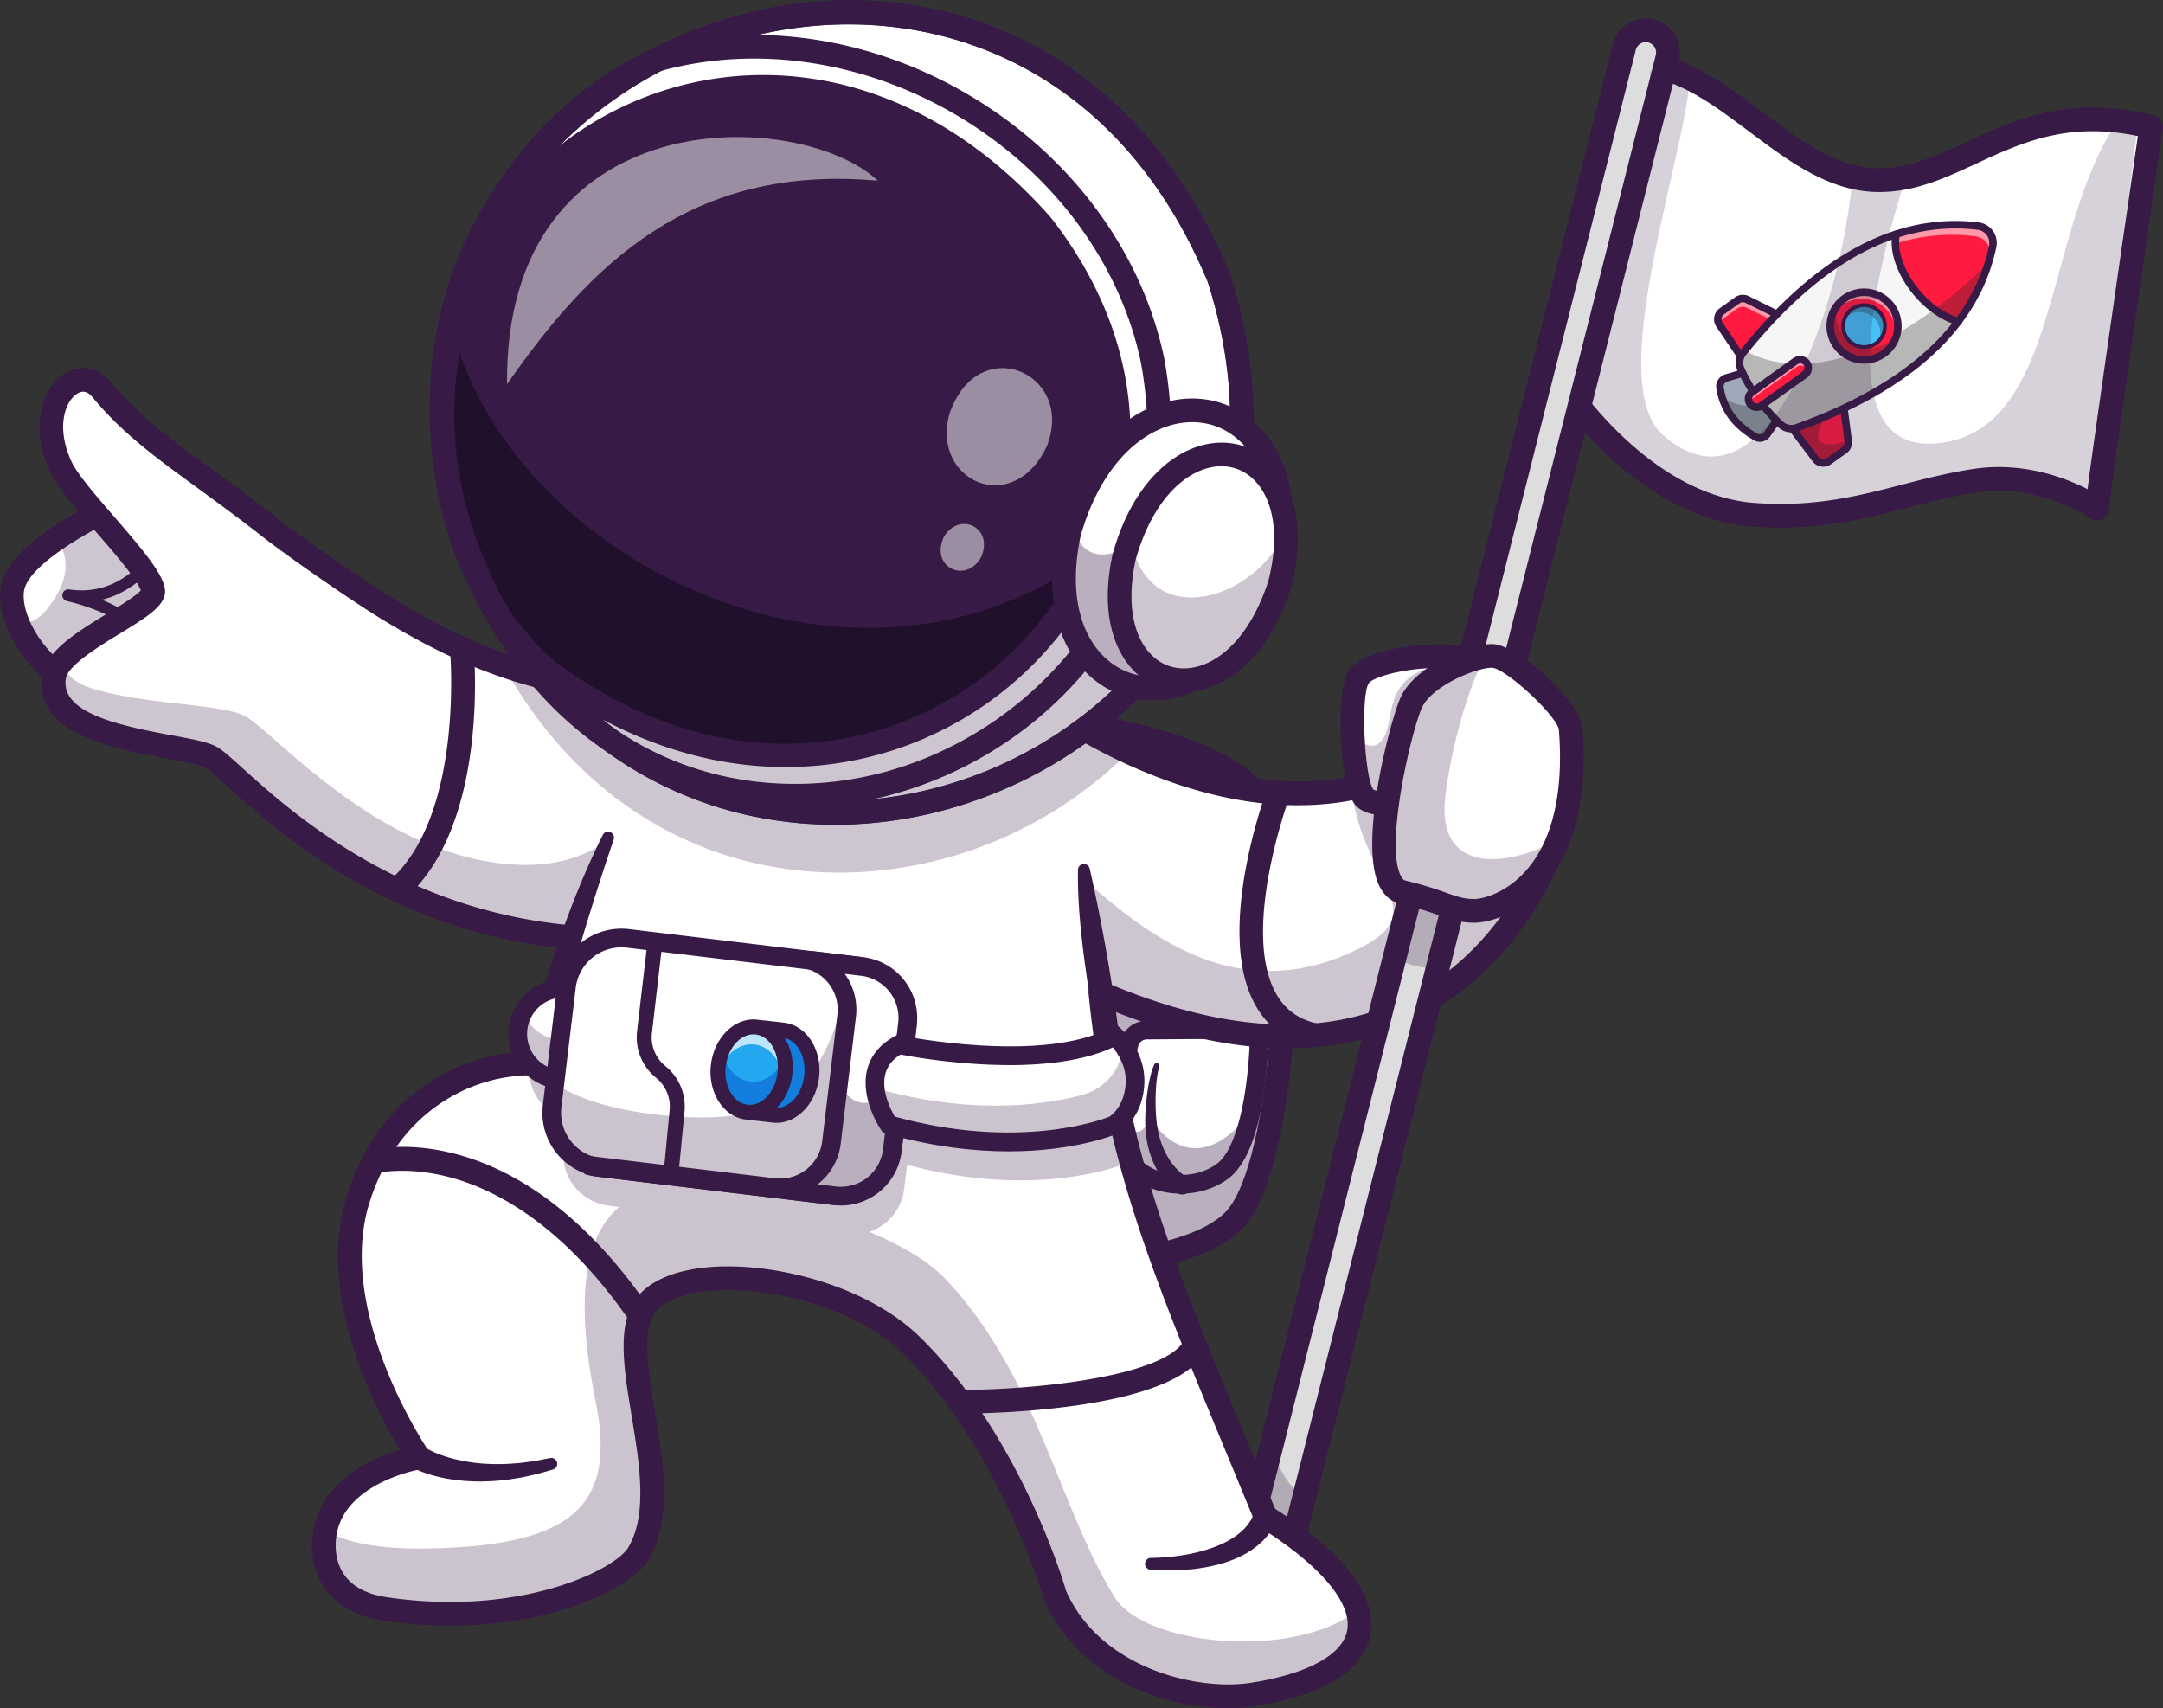 <svg xmlns="http://www.w3.org/2000/svg" viewBox="0 0 4002.12 3160.38"><rect x="0" y="0" width="4002.12" height="3160.38" fill="#333333" stroke="none"/><defs><style>.cls-1{fill:#fff;}.cls-2{fill:#371a45;}.cls-3{opacity:0.35;}.cls-4{opacity:0.25;}.cls-5{fill:#ddd;}.cls-6{opacity:0.26;}.cls-7{fill:#293856;}.cls-8{fill:#21102b;}.cls-9{opacity:0.5;}.cls-10{fill:#22a7f0;}.cls-11{fill:#127ddd;}.cls-12{opacity:0.7;}.cls-13{fill:#9da9b9;}.cls-14{fill:#ff1b40;}.cls-15{opacity:0.55;}.cls-16{opacity:0.3;}.cls-17{fill:#232323;}.cls-18{fill:#f6f6f6;}.cls-19{fill:#45c1f7;}.cls-20{opacity:0.2;}</style></defs><g id="Calque_2" data-name="Calque 2"><g id="Layer_1" data-name="Layer 1"><path class="cls-1" d="M3880.57,941.21s-98.89-70.4-224.63-52.05c-134.89,19.67-238.1,76.05-411,63.23-213.12-15.84-359.08-248.74-359.08-248.74s155.32-417.81,155.32-584.59c26.36,2.85,51.5,10.58,75.78,21.48,108.15,48.54,199.81,160.26,311.46,187a206.2,206.2,0,0,0,49.81,5.86,244.69,244.69,0,0,0,51.55-6c121.14-26.51,220.41-131.49,409.1-101,13.26,2.14,27,4.93,41.26,8.49C3980.18,234.94,3878.11,936.77,3880.57,941.21Z"/><path class="cls-2" d="M3295.13,976.17c-16.59,0-33.8-.61-51.75-1.94-221.65-16.45-369.87-249.06-376.07-259a21.9,21.9,0,0,1-2-19.27c1.54-4.14,153.95-416,153.95-576.95a21.92,21.92,0,0,1,24.27-21.79c82.92,9,152.63,61.21,220.05,111.75,70.31,52.7,136.75,102.5,213.2,102.5h1.27c56.21-.41,107-23.9,160.66-48.78,89.33-41.36,190.59-88.23,346.79-49.06a21.92,21.92,0,0,1,16.36,24.41c-39,268.32-97.29,674-99.42,702.48A21.91,21.91,0,0,1,3867.85,959c-.88-.63-93.68-65-208.72-48.19-44.64,6.51-85.2,17-128.14,28.14C3460.21,957.31,3387.38,976.17,3295.13,976.17ZM2910.3,700.72c28.66,41.46,159.78,216.69,336.33,229.8,110.49,8.19,193.3-13.23,273.37-34,42.18-10.92,85.8-22.21,132.8-29.07,91.55-13.38,169,16.72,209.78,37.75,5.38-44,18.21-133.59,45.19-321.93,20.14-140.53,40.46-280.71,47.84-331.55-130.22-27.13-215.69,12.43-298.45,50.76-58.15,26.92-113.06,52.35-178.76,52.82h-1.59c-91.06,0-166.5-56.55-239.48-111.26-58.32-43.71-113.74-85.26-175.21-99.31C3050.15,311.16,2933.72,636.63,2910.3,700.72Zm989.5,230v0Zm0-.05,0,0Zm0-.06,0,0Z"/><path class="cls-1" d="M1865.68,1323.37l-11.38,99.56-5.82,50.71L1748.34,2348.1s60,3.44,140.85,1.59c15.82-.37,32.43-.92,49.55-1.75,127.53-6.1,282.93-27.08,344.24-89.93,91.65-94,126.28-570.22,56.05-762.58-32.17-88.18-212.56-133.57-341.11-155.07-14.36-2.43-28.1-4.54-40.89-6.35C1903.11,1326.26,1865.68,1323.37,1865.68,1323.37Z"/><g class="cls-3"><path class="cls-2" d="M1854.3,1422.93l-5.82,50.71L1769,2168l-20.63,180.13,3.64.18c.67,0,1.48.06,2.33.11l2.21.09c.58.05,1.16.05,1.74.1.23,0,.5,0,.72,0,1.08,0,2.3.1,3.56.13a5.77,5.77,0,0,0,.85,0l3.29.13c1.57.08,3.19.12,4.9.17,1.22,0,2.52.09,3.83.12l4.1.13c1.76.06,3.61.09,5.5.17,3.83.08,7.89.2,12.18.27,3.78.11,7.76.17,11.91.22,4.79.05,9.8.15,15,.18,19.22.14,41.24.07,65.09-.48,4.64-.11,9.37-.24,14.14-.37,3.32-.09,6.74-.21,10.15-.33,8.24-.29,16.72-.63,25.26-1,127.57-6.09,282.93-27.08,344.2-89.93,75.49-77.38,112.35-414,83.74-637.83-1.58,193.56-36.48,399-93.39,457.34-28.13,28.83-79.37,48.43-139.17,61.78-25.47,5.69-47-19-38.5-43.72l.21-.59c15.35-45.31,26.08-97.52,29.29-159.43,6.87-132.66-2.06-324.49-138.17-486.25C1983.77,1445.48,1925.21,1435,1854.3,1422.93Z"/></g><path class="cls-2" d="M1842.28,2372.28c-53.18,0-90.21-2-95.22-2.3l-23.16-1.32,122.42-1068.74,21,1.62c44.67,3.43,438,37.83,492.27,186.36,33.52,91.8,46.52,255.53,33.94,427.31-4.84,66.15-26,287.46-94.91,358.11C2214.7,2359.42,1976.83,2372.28,1842.28,2372.28Zm-69.52-45c129.55,4.9,414-2.06,494.53-84.58,85.2-87.38,117.73-557.52,51.18-739.8-35.67-97.69-307.42-143.61-433.44-155.84Z"/><path class="cls-1" d="M2295,1904.58l-173.06,1.18a33.89,33.89,0,0,0-32.67,25.57c-13.84,54.86-39.23,183.23,11.89,229.68,42.42,38.56,115.52,39.36,160.65,6.15,50.48-37.14,63.81-163.83,67.32-226.76A33.91,33.91,0,0,0,2295,1904.58Z"/><g class="cls-3"><path class="cls-2" d="M2089.24,1931.35c-13.87,54.84-39.23,183.22,11.89,229.65,42.43,38.57,115.51,39.37,160.67,6.16,31-22.87,48-79.59,57.31-134.49-9.64,27.09-23.35,48.69-39.5,62.37-92.53,78.4-150.53-25.43-150.53-25.43s-12.89,23.37-21.95,24.13c-37.86,3.16-22.11-113.61-12.56-173.84A32.9,32.9,0,0,0,2089.24,1931.35Z"/></g><path class="cls-2" d="M2185,2208.42c-35.23,0-70.22-11.66-95.48-34.61-56.1-51-34.74-176.45-17-246.7a51.15,51.15,0,0,1,49.31-38.63l173.06-1.19h.35a51.23,51.23,0,0,1,51.17,54.08c-4.93,88-21.82,201.07-74.34,239.72C2247.13,2199.39,2216,2208.42,2185,2208.42Zm110.11-286.56L2122,1923.05a16.6,16.6,0,0,0-16,12.51c-26.54,105.2-24,184.7,6.75,212.66,35.32,32.09,98.87,34.39,138.78,5,31.58-23.23,54.13-103.16,60.31-213.8a16.64,16.64,0,0,0-16.75-17.58Z"/><path class="cls-2" d="M2176.13,2206a68.51,68.51,0,0,1-7.87-6.13c-2.2-2-4.33-4-6.27-6.06a120.94,120.94,0,0,1-10.87-12.94,145.84,145.84,0,0,1-16.41-28.44,184.24,184.24,0,0,1-15.09-61.48c-1.52-20.79-.13-41.29,2.19-61.12,1.18-10,2.71-20,4.76-29.89,2.22-10,4.31-19.51,8.81-29.83a5.15,5.15,0,0,1,9.64,3.59l-.21.66c-2.58,8.14-4,18.24-5,27.64-1,9.59-1.47,19.27-1.62,29-.27,19.53.47,38.68,3.72,57.11s9.35,36.08,18.31,51.56a115.53,115.53,0,0,0,15.4,21.34,90.5,90.5,0,0,0,9.14,8.85c1.58,1.38,3.2,2.6,4.81,3.77a34.34,34.34,0,0,0,4.08,2.58,17.48,17.48,0,0,1-12.34,32.71,16.94,16.94,0,0,1-3.45-1.75Z"/><path class="cls-2" d="M2079.19,1453.11c21.5-1.62,42.75-2.65,64.17-3.4s42.83-1.1,64.35-.85,43.09.84,64.85,2.62,43.65,4.19,66.18,9.42a21.94,21.94,0,0,1-9.92,42.74c-.6-.14-1.18-.3-1.75-.48l-.15-.05c-18.43-6-38.62-10-58.92-13.38s-41.13-5.72-62-7.7-41.84-3.37-62.87-4.42-42.19-1.75-63.09-1.92h-.13a11.3,11.3,0,0,1-.75-22.57Z"/><path class="cls-1" d="M2883.11,1539.27S2715.57,2125.89,2038.22,1838c-28.65-12.17-58.23-25.86-88.75-41.37l-6.63-222-1.81-61.42-6.3-210.28s26.9,20.17,72.48,46.35c24.06,14,53.31,29.48,86.51,44.66,107.83,49.25,257.51,94.5,407.46,64.92a460.41,460.41,0,0,0,171.6-71.88Z"/><g class="cls-4"><path class="cls-2" d="M2883.11,1539.27S2715.57,2125.89,2038.22,1838c-28.65-12.17-58.23-25.86-88.75-41.37l-6.63-222c109.14,81.19,299.09,317.11,572.81,179.81,139.7-70,2.95-124.64-14.47-295.58a460.41,460.41,0,0,0,171.6-71.88Z"/></g><path class="cls-2" d="M2381.78,1939.58c-131.75,0-279.66-41.18-442.24-123.36a21.92,21.92,0,0,1,19.77-39.12c246.67,124.69,455.85,151.24,621.74,78.91,181.5-79.14,257.43-256.75,276.16-308.43L2672.16,1413.5c-137.89,87.69-309.86,100.14-498.46,35.86-145.14-49.47-247.82-125.74-252.12-129a21.92,21.92,0,0,1,26.28-35.08c4,3,401.58,295.22,712.57,83.44a21.89,21.89,0,0,1,25.19.37L2896,1521.54a21.92,21.92,0,0,1,8.22,23.76c-2.9,10.14-73.58,249.4-305.13,350.67Q2499.3,1939.59,2381.78,1939.58Z"/><path class="cls-2" d="M2433.23,1937.19a21.67,21.67,0,0,1-4.7-.51c-48-10.49-83.93-37-106.74-78.78-73.76-135.13,18.94-387.88,22.92-398.58a21.92,21.92,0,0,1,41.08,15.29c-.91,2.44-89.74,244.74-25.51,362.33,16.68,30.54,42.07,49.16,77.61,56.92a21.92,21.92,0,0,1-4.66,43.33Z"/><path class="cls-5" d="M3084.89,107.07,2755.4,1413.15l-95.22,377.49-247.65,981.52-63.77,252.9-79.5-20,82.46-326.92,228.79-906.79,91.72-363.63L3005.39,87a41,41,0,0,1,39.72-30.95,42.34,42.34,0,0,1,10,1.26A41,41,0,0,1,3084.89,107.07Z"/><g class="cls-6"><path class="cls-2" d="M2412.53,2772.16l-63.77,252.9-79.5-20,82.46-326.92C2363.39,2712.66,2382.24,2747.4,2412.53,2772.16Z"/></g><g class="cls-4"><path class="cls-2" d="M2755.4,1413.15l-95.22,377.49c-31.84,1.64-58.13-6.3-79.67-19.34l91.72-363.63Z"/></g><path class="cls-2" d="M2364.65,3051.69l-122-30.77L2984.14,81.67a62.9,62.9,0,1,1,122,30.78Zm-68.77-62.55,37,9.33L3063.62,101.72a19.07,19.07,0,1,0-37-9.32Z"/><path class="cls-1" d="M2758,1242.21a65.85,65.85,0,0,1-.6,9.1c-8.6,74.56-115.33,221.4-115.33,221.4s-79,28.1-114.23,5.69c-14-8.93-23.45-66.84-25.37-122.56-1.53-45.53,2-89.63,12.22-104.31C2544.13,1209.29,2757.92,1196.85,2758,1242.21Z"/><g class="cls-4"><path class="cls-2" d="M2757.37,1251.31c-8.6,74.56-115.33,221.4-115.33,221.4s-79,28.1-114.23,5.69c-14-8.93-23.45-66.84-25.37-122.56,15.34,18.47,33.2,31.29,48.71,19.56,33.2-25.09,3.23-101.52,78.89-134.72C2654,1230.11,2710.74,1240.08,2757.37,1251.31Z"/></g><path class="cls-2" d="M2566.55,1509.08c-18.28,0-36.33-3.15-50.5-12.18-12.36-7.87-20.31-24.62-26.58-56-10.1-50.54-16.71-167.61,7.21-201.88,32.85-47.07,187.78-56.28,243.63-38.74,34.39,10.79,39.54,30.91,39.56,41.94.08,75.91-107.82,226.46-120.13,243.38l-4,5.48-6.39,2.27C2639.51,1496.85,2602.58,1509.08,2566.55,1509.08Zm75.47-36.39h0Zm-101.05-12c17.5,9.35,59.71,2.2,87.38-6.57,32.78-46,104.53-156.8,107.58-208.55-9.26-5.86-44.65-13.38-101.93-8.78-59.52,4.78-95.68,19.09-101.38,27.25C2517.51,1286.1,2524.12,1435.87,2541,1460.74Z"/><path class="cls-1" d="M2883.65,1552.31c-42.57,109.14-127.87,133-155.76,133-40.38,0-56.1-16.65-132.75-34.84s-4.38-311.2,17.53-353.66c22.08-42.68,93-74.84,133.52-81.8a87.54,87.54,0,0,1,14.47-1.42c35.22,0,142.61,98.67,145.51,135C2913.24,1437.31,2902.72,1503.39,2883.65,1552.31Z"/><g class="cls-4"><path class="cls-2" d="M2883.65,1552.31c-42.57,109.14-127.87,133-155.76,133-40.38,0-56.1-16.65-132.75-34.84s-4.38-311.2,17.53-353.66c22.08-42.68,93-74.84,133.52-81.8-18.35,38.46-53.53,124.81-71.28,252C2653.44,1620.91,2791.23,1605.46,2883.65,1552.31Z"/></g><path class="cls-2" d="M2727.89,1707.22c-26.35,0-44.27-6.3-67-14.28a638.26,638.26,0,0,0-70.84-21.2c-11.76-2.79-28.05-11-38.8-34.48-38.36-83.58,24.08-316,41.94-350.53,30-58.07,126.82-95.11,167.44-95.11,47.79,0,163.53,107.32,167.35,155.18h0c13.08,164-33.44,251.75-74.78,296.51C2806.66,1693.76,2752.53,1707.22,2727.89,1707.22Zm32.68-471.78c-30.07,0-108.59,33.06-128.4,71.41-17.45,33.76-70.1,248.83-41.05,312.12,4.1,8.94,7.86,9.83,9.1,10.13a679.8,679.8,0,0,1,75.26,22.49c21.63,7.61,33.55,11.8,52.41,11.8,13.12,0,55.42-9,93.15-49.81,50.76-55,72.64-146,63.29-263.27C2881.38,1325,2786.56,1236.94,2760.57,1235.44Zm123.76,114.88h0Zm0,0Z"/><path class="cls-1" d="M390.81,1131.49s-81.63,143.76-207.92,143.76c-63,.06-126.23-62.35-150.55-123.66-8.33-21-12.11-42-9.7-60.21,4.11-31.45,38.46-64.21,80.65-93.3,74.18-51.12,172.52-90.62,172.52-90.62Z"/><g class="cls-4"><path class="cls-2" d="M390.81,1131.49s-81.63,143.76-207.92,143.76c-63,.06-126.23-62.35-150.55-123.66,14.68,3,33.85.28,52.26-21.8,70.08-84.1,18.69-131.71,18.69-131.71,74.18-51.12,172.52-90.62,172.52-90.62Z"/></g><path class="cls-2" d="M182.87,1297.18c-43.36,0-89.81-24.59-127.44-67.47C16.22,1185-4.68,1130.92.89,1088.51c12.44-94.68,224.37-184.36,266.73-201.38A21.92,21.92,0,0,1,284,927.8c-88.89,35.74-232.54,112.52-239.63,166.42-3.85,29.34,13.85,72.18,44,106.58,28.87,32.9,64.19,52.55,94.49,52.55h0c111.81,0,188.12-131.38,188.88-132.71a21.92,21.92,0,0,1,38.1,21.67c-3.59,6.32-89.49,154.83-227,154.87Z"/><path class="cls-2" d="M269.5,1234.09a11,11,0,0,1-10.52-14c3.93-13.44,2.34-25.85-4.85-37.92-28.39-47.66-129.69-70-130.71-70.2a11,11,0,0,1,4-21.54c98,14.89,148.13-66.91,150.21-70.41a11,11,0,0,1,18.85,11.18c-.46.78-37.16,61.29-108,78.45,31.82,13,67.64,33,84.51,61.27,10.35,17.36,12.73,36,7.08,55.32A11,11,0,0,1,269.5,1234.09Z"/><path class="cls-1" d="M1456.11,1607.81a444.68,444.68,0,0,1-102.46,76.43,436,436,0,0,1-209.12,53.58q-45,0-87.17-3.83c-404-35.56-621.35-309.33-668-333.6-49.8-26-308.9-27.78-289.17-148.75,1.53-9.32,6.79-18.63,14.63-27.83,45-52.93,174.82-103.23,168.3-132.54-10.46-47.17-144.42-171.59-170.5-227.53-53.74-115.44,28.77-199.1,75.17-143C266.12,815.2,356,863.41,497.59,974.52c46.79,36.71,157.35,113.36,212.47,147.54,74.62,46.3,146.34,82.62,220.69,108.65,114.61,40.16,235.36,55.88,382.25,45.91,4.88-.33,9.81-.71,14.79-1.1C1603.16,1253.88,1600,1463.67,1456.11,1607.81Z"/><g class="cls-4"><path class="cls-2" d="M1353.65,1684.24a436,436,0,0,1-209.12,53.58q-45,0-87.17-3.83c-404-35.56-621.35-309.33-668-333.6-49.8-26-308.9-27.78-289.17-148.75,1.53-9.32,6.79-18.63,14.63-27.83,3.28,18.84,18.08,39,60.15,51.44,96.65,28.6,236.8,27.07,278.76,49.86,55.45,30.08,261.67,275.09,520.82,275.09,170.17,0,230.1-136.59,230.1-136.59Z"/></g><path class="cls-2" d="M1144.53,1759.74c-30.11,0-60.1-1.32-89.13-3.92-334.92-29.48-545.81-220.43-635.87-302-17.46-15.81-33.95-30.74-40.26-34-10.47-5.46-40.66-11-69.85-16.37-99-18.19-248.71-45.68-230.83-155.35,7.18-44,64.88-79.34,120.68-113.46,21.45-13.12,53-32.44,61.32-42.44-8.37-22-49-69-82.12-107.15-37.2-42.91-72.34-83.45-85.68-112.06C54.26,790.24,77.7,717.65,119.31,691.35c29-18.32,62.5-12.29,85.39,15.36,51.87,62.61,108.16,103.62,186.07,160.38,35.35,25.75,75.41,54.93,120.35,90.19,45.27,35.51,155.43,112,210.49,146.16C798.38,1151.07,869.16,1185.93,938,1210c114.32,40.06,233,54.28,373.53,44.73,4.46-.3,9-.64,13.5-1l1.09-.09c161.22-12.66,216.34,52.73,234.85,92.84,35.35,76.6-.56,187.83-89.34,276.78h0C1385.1,1710,1265.88,1759.74,1144.53,1759.74Zm-990.64-1035a20.85,20.85,0,0,0-11.17,3.65c-22.11,14-39.88,62.33-10.2,126.09,10.75,23,45.48,63.11,79.07,101.87,53.59,61.82,86.59,101.44,93,130.16,6.89,30.91-28.64,52.64-82.42,85.52-38.36,23.46-96.34,58.91-100.28,83.12-10.12,62.08,91,86,195.49,105.19,36.8,6.76,65.87,12.1,82.18,20.6,11.3,5.89,25.65,18.88,49.43,40.41,86.79,78.58,290,262.61,610.33,290.8,27.77,2.49,56.44,3.75,85.25,3.75,109.79,0,217.7-45,296.06-123.58h0c75.89-76,108.27-167.44,80.58-227.45-23.71-51.38-91.77-75.34-191.66-67.51l-1.13.09c-4.68.36-9.32.72-13.9,1-146.65,10-270.88-5-391-47.09-71.88-25.16-145.48-61.37-225-110.71-57.14-35.43-167.36-112-214.44-148.92C439.74,957,400,928.05,365,902.52c-77.46-56.44-138.65-101-194-167.85C165.46,728,159.82,724.75,153.89,724.75Z"/><path class="cls-2" d="M734.31,1668.39a21.91,21.91,0,0,1-14.38-38.46c139.26-121,113-424.77,112.73-427.82a21.91,21.91,0,0,1,43.64-4c1.24,13.38,28.64,329.2-127.63,465A21.8,21.8,0,0,1,734.31,1668.39Z"/><path class="cls-1" d="M1844.71,2292c-224.63,36.87-873.53,83.11-900.65-28-8.11-33.42,30.84-276.07,113.3-530,27.23-83.66,59.12-168.58,95.6-247.59,24.33-52.7,50.68-102.78,79.06-148.2,10-15.94,39.23-37.64,81-61.58,221.62-127.22,796-316.84,713.28-32.38a688.85,688.85,0,0,0-21.42,103.49,896.3,896.3,0,0,0-7.45,121.2c.27,121,20.71,241.5,37.47,351.68C2071.26,2060.58,2090,2251.73,1844.71,2292Z"/><path class="cls-2" d="M2016.34,1607.51c22.59,100.1,40.29,200.32,53.7,303.46q5,38.61,7.57,78a620.37,620.37,0,0,1,.42,79.78c-1.72,26.87-5.57,54.16-13.72,81s-20.92,53.23-39.19,75.89c-18.11,22.78-41.4,41.14-66.29,54.47s-51.3,22.62-77.77,29.11c-6.61,1.7-13.27,2.76-19.91,4.16s-13.34,2.7-19.7,3.63q-19.32,3.09-38.58,5.75-38.53,5.32-77,9.59-77,8.64-154.2,14.39-77.18,6-154.6,8.74c-51.61,1.85-103.31,2.76-155.13,2.13s-103.75-2.66-156-8.14c-26.11-2.83-52.28-6.43-78.66-12.3a342.16,342.16,0,0,1-39.81-11.2c-13.35-4.88-26.93-10.62-40.48-20.61a75.4,75.4,0,0,1-19-20.63c-1.27-2.36-2.59-4.65-3.65-7.16s-1.85-5.26-2.64-7.92c-.56-2.67-1-5.38-1.31-8.08l-.32-6.19c-.35-15.48,1-28.21,2.36-41.61,2.82-26.36,6.81-52,11.2-77.67,8.86-51.18,19.56-101.78,31.38-152.12s24.76-100.39,39.49-149.93c29.39-99.05,64.9-196.62,110.84-289.36a11,11,0,0,1,20.24,8.41l0,0q-49.39,145.29-89.76,292.65c-26.8,98.31-50.61,197.75-67.39,297.89-4.14,25-7.86,50.08-10.35,74.77-1.18,12.13-2.27,25-1.92,35.21l.17,3.42a5.35,5.35,0,0,1,.19,1.43,3,3,0,0,1,.44,1.19c.2.43.59.89.77,1.38a30.24,30.24,0,0,0,7.16,7.29c7.16,5.26,17.36,10,28.12,13.7a298.59,298.59,0,0,0,34.32,9.4c23.77,5.14,48.55,8.45,73.47,11,49.94,4.95,100.73,6.61,151.53,7s101.82-.89,152.78-3c101.9-4.59,204-11.47,305.33-22.58q38-4.14,75.8-9.2,18.87-2.57,37.59-5.48c6.34-.91,12.2-2.15,18.15-3.31s12-2.15,17.79-3.63c46.46-11.42,90.54-31.27,118.55-66.33,28.59-34.52,40.47-81.83,43.79-130.26,3.48-48.68-.71-99.08-6.46-149.35s-14.15-100.91-20.71-151.9c-6.37-51-11.16-102.67-10.41-154.67a11,11,0,0,1,21.8-2.25Z"/><path class="cls-1" d="M1437.13,1044.3c-2.68-2.53-5.45-5.13-8.37-7.72l9,5.3Z"/><path class="cls-1" d="M866.58,1028.55c400.51,906.1,1678.42,394.91,1388.86-514.14C1867.47-422.84,547,106.8,866.58,1028.55Z"/><path class="cls-1" d="M866.58,1028.55c400.51,906.1,1678.42,394.91,1388.86-514.14C1867.47-422.84,547,106.8,866.58,1028.55Z"/><g class="cls-4"><path class="cls-2" d="M2088.57,1390.91a735,735,0,0,1-91.16,78q-27.45,20-56.6,37.36c-144.42,86.29-317.11,124.75-484.7,101.52A673.32,673.32,0,0,1,1153,1486.4c-84.75-61.2-161-145.57-222.21-255.69,114.61,40.16,235.36,55.88,382.25,45.91,221.62-127.22,796-316.84,713.28-32.38a688.85,688.85,0,0,0-21.42,103.49C2028.14,1361.21,2056.41,1376.22,2088.57,1390.91Z"/></g><path class="cls-1" d="M866.58,1028.55c400.51,906.1,1678.42,394.91,1388.86-514.14C1867.47-422.84,547,106.8,866.58,1028.55Z"/><path class="cls-2" d="M1544.71,1519.6c-88.83,0-176.47-15.79-258.84-47.4-189.29-72.63-339.22-223.86-433.58-437.34l-.47-1.2c-75.94-219-65.77-431.69,29.4-615,84.91-163.54,231.36-291.48,412.36-360.25,180.62-68.62,373.73-69.53,543.72-2.56,191.7,75.53,341.28,232,432.58,452.56l.45,1.24c68.91,216.34,54.9,425.55-40.52,605-85.34,160.53-230.24,286-408,353.41C1731.28,1502.42,1637.35,1519.6,1544.71,1519.6ZM881.13,1022.82c201.23,454.53,611.82,536.5,929.61,416.07,310.48-117.67,577.39-455.44,430-919.11C2046.86,52.18,1619.66-32,1304.68,87.64,986.59,208.5,718.46,552.66,881.13,1022.82Z"/><g class="cls-4"><path class="cls-2" d="M866.58,1028.52c332.31,788.65,1447.89,526.8,1431.2-295.56-80.48,255.88-172.22,255.38-326.47,371.93-476.88,386-1103-16.32-1122.8-555.54C800.33,709,808.69,877.64,866.58,1028.52Z"/></g><path class="cls-7" d="M1544.71,1525.89c-89.59,0-178-15.92-261.09-47.81-190.89-73.25-342-225.63-437.08-440.67l-.67-1.68C769.36,815,779.65,600.64,875.63,415.78c85.63-164.91,233.27-293.91,415.71-363.23,182.1-69.19,376.81-70.08,548.27-2.53,193.32,76.17,344.12,233.85,436.08,456l.63,1.72c69.44,218,55.28,428.9-41,609.91C2149.3,1279.53,2003.23,1406.08,1824,1474,1732.8,1508.58,1638.11,1525.89,1544.71,1525.89ZM887,1020.51c199.61,450.56,606.57,531.87,921.52,412.5,307.74-116.64,572.29-451.42,426.33-911.07-192.34-463.5-615.75-547-927.93-428.42C991.63,213.31,725.88,554.45,887,1020.51Z"/><path class="cls-2" d="M1544.71,1525.89c-89.59,0-178-15.92-261.09-47.81-190.89-73.25-342-225.63-437.08-440.67l-.67-1.68C769.36,815,779.65,600.64,875.63,415.78c85.63-164.91,233.27-293.91,415.71-363.23,182.1-69.19,376.81-70.08,548.27-2.53,193.32,76.17,344.12,233.85,436.08,456l.63,1.72c69.44,218,55.28,428.9-41,609.91C2149.3,1279.53,2003.23,1406.08,1824,1474,1732.8,1508.58,1638.11,1525.89,1544.71,1525.89ZM887,1020.51c199.61,450.56,606.57,531.87,921.52,412.5,307.74-116.64,572.29-451.42,426.33-911.07-192.34-463.5-615.75-547-927.93-428.42C991.63,213.31,725.88,554.45,887,1020.51Z"/><path class="cls-2" d="M956.7,1195.54c659.31,567.3,1439.57-180.84,969.8-780.21C1359.53-224,472.61,454.93,956.7,1195.54Z"/><path class="cls-8" d="M850.53,653.18c-142,773.2,953.05,1036.12,1198.88,350.53C1620.16,1356.62,990.77,1064.8,850.53,653.18Z"/><path class="cls-2" d="M1470.25,1494.57c-92.13,0-182.43-19.26-264.8-57.41-157.08-72.75-281.27-211.16-359.14-400.27l-.06-.15c-126.53-314-13.48-768.72,356.47-945l3.48-1.3c193.27-54.52,409.88-21.72,594.29,90,183.76,111.3,312.61,286.94,353.5,481.89,34.75,189.8-.27,369.37-101.17,519.84-91.45,136.39-230,237.43-390.25,284.5A682.37,682.37,0,0,1,1470.25,1494.57ZM886.87,1020.26c170.45,413.87,517.75,476.46,763.35,404.29,282.35-83,531.29-368.56,460.77-753.85-38.3-182.55-159.79-347.81-333.21-452.84s-376.72-136.31-557.89-85.8C873.55,298.34,768,725.16,886.87,1020.26Z"/><path class="cls-2" d="M1453.49,1419.17c-177.06,0-353.45-71.38-511.09-207l-2.35-2-1.7-2.6c-116.6-178.4-163.29-366.57-135-544.17,25.32-159,109.64-300.37,237.44-398C1165.68,170,1319.64,126.18,1474.34,142c172,17.56,334,107.06,468.56,258.8l.85,1c110,140.32,160.27,298,145.43,456.11-13.43,143.12-80.37,278.82-188.49,382.1a645.55,645.55,0,0,1-432.6,179C1463.23,1419.11,1458.35,1419.17,1453.49,1419.17ZM973.35,1181c337.37,288.55,693.44,221.88,897.06,27.37,184.84-176.57,268.58-485.86,39.25-778.95-282.31-317.93-626.42-294-842.28-129.15C852.72,464.15,732.11,809.42,973.35,1181Z"/><path class="cls-1" d="M2357.37,1060.65C2249.7,1393,1907.59,1313,1978.4,985.41,2078.46,633,2444.17,718.39,2357.37,1060.65Z"/><g class="cls-3"><path class="cls-2" d="M2097.11,1270.81c-102.72-23.21-156.69-162.49-114.09-302.39,39.81,160.9,239.18-59.75,262.24-128.75C2500.14,951.92,2284.88,1317.49,2097.11,1270.81Z"/></g><path class="cls-2" d="M2132.75,1295.72a172.75,172.75,0,0,1-44.9-5.85c-93-25-169.51-130.33-130.87-309.09l.34-1.35c54.58-192.27,189-264.4,293.67-236.29,94.47,25.38,174.7,137.26,127.62,322.9l-.39,1.37C2325.77,1229.3,2222.09,1295.72,2132.75,1295.72Zm-133.08-305c-32.22,150.18,26.74,237.2,99.58,256.82,77.19,20.81,184.24-30.75,237.05-193,39.43-156.44-22.42-249.15-96.69-269.1C2155.85,762.94,2046.61,826.24,1999.67,990.73Zm357.7,69.92h0Z"/><path class="cls-1" d="M2367.55,1081.91c-87.53,269.2-344.84,213.64-287.61-51.34C2160.6,741.39,2440.16,802.08,2367.55,1081.91Z"/><path class="cls-2" d="M2189.88,1280.4a127.49,127.49,0,0,1-33.21-4.33c-71.57-19.31-129.68-104.14-98.15-250.13l.31-1.26c45.07-161.59,152.39-223.6,235.1-201.35,73.54,19.8,134.59,110.88,94.84,264.08l-.38,1.28C2344.24,1224.47,2260.55,1280.4,2189.88,1280.4Zm-88.65-244.57c-25.18,117.47,15.39,184,66.86,197.92,56.16,15.16,135.88-27.83,178.42-158,31.94-123.92-10.72-195.77-64-210.1C2220.76,849,2138.71,902.17,2101.23,1035.83Zm266.32,46.08h0Z"/><g class="cls-9"><path class="cls-1" d="M1936.92,825.7c-62.77,133-215,64-180.14-60.12C1809.61,611.54,1990.37,690,1936.92,825.7Z"/></g><g class="cls-9"><path class="cls-1" d="M1815.47,1030.67c-26.94,49.47-94.11,20.58-69.82-35.88C1772.59,945.32,1839.76,974.21,1815.47,1030.67Z"/></g><g class="cls-9"><path class="cls-1" d="M938.13,710.86c-4.91-530.51,541.31-512.1,686.14-376.54C1277.28,303.11,1091.48,490.79,938.13,710.86Z"/></g><g class="cls-4"><path class="cls-2" d="M2056,1091c1.25-39.8,13.43-79.4,33.09-114.24,19.34,194.72,220.49,142.39,285.54,15.35C2371.84,1275,2070.29,1359.14,2056,1091Z"/></g><path class="cls-1" d="M2318.46,3135c-108,16.93-297.77-27.12-366.31-183.76,0,0-79.6-278.48-263.8-460.49-136-134.34-431.4-165.18-495-73.3-61.41,88.64,64.16,329-12.16,457-30.35,50.85-216.25,139.49-468.71,102.35-105.47-15.56-121.13-93.74-110.34-145.74.88-4.27,1.92-8.38,3.12-12.21C636.15,2719.29,775,2696.66,775,2696.66S594.51,2434.78,662.89,2218c57.25-181.29,202.22-249.72,318.75-250.71,53.2-.44,100.48,13.15,130.84,36.49l572.25-103.44,351.41-63.56c5.76,57.48,13.43,111.22,23,162.83,9.2,50.08,20.16,98.13,32.93,145.68,52.54,195.49,135.27,382,249.66,661,100.92,63.39,155.93,122.62,170.18,173.3C2533.23,3055.63,2462.94,3112.39,2318.46,3135Z"/><g class="cls-6"><path class="cls-2" d="M2318.46,3135c-108,16.93-297.77-27.12-366.31-183.76,0,0-79.6-278.48-263.8-460.49-136-134.34-431.4-165.18-495-73.3-61.41,88.64,64.16,329-12.16,457-30.35,50.85-216.25,139.49-468.71,102.35-105.47-15.56-121.13-93.74-110.34-145.74,31.23,19.89,91.33,37.26,206.71,33.53,250.82-8,332-79.82,293.34-271.14-36-178.17-25.92-302.32,43.61-360.34l-13-1.59a.56.56,0,0,0-.28-.05l-6.35-.77a87.74,87.74,0,0,1-9.37-1.64c-1.26-.28-2.52-.66-3.73-1-1.48-.44-3-.77-4.38-1.21h.17c-42.85-13.53-71.67-56.21-66.13-102.39l2.35-19.67c0-12.66.33-25.26,1-37.92a85.06,85.06,0,0,1-66.13-86.29c.17-3.12.5-6.24.94-9.26.11-.65.27-1.26.38-1.86s.27-1.48.38-2.19c53.2-.44,100.48,13.15,130.84,36.49l572.25-103.44a93.57,93.57,0,0,1,6.09,10c.38.72.65,1.43,1,2.09,1,1.91,1.86,3.83,2.69,5.86.38.93.71,1.86,1.09,2.79.66,1.81,1.26,3.62,1.87,5.43.32,1.09.6,2.13.87,3.17.49,1.81.93,3.62,1.32,5.48.22,1.1.43,2.14.6,3.29.33,1.86.6,3.78.77,5.7.11,1.09.27,2.14.33,3.18.16,2.13.21,4.32.21,6.46,0,.88.06,1.75.06,2.58a87.52,87.52,0,0,1-.66,9.26l-4.82,40.48c48.1,8.82,241.89,39.78,363-6.52,9.2,50.08,20.16,98.13,32.93,145.68a55.34,55.34,0,0,1-9.76,7.51s-159.37,68.21-404,2.3l-5.42,45a92.73,92.73,0,0,1-4.66,19.94.72.72,0,0,0-.11.33c-1.1,3-2.3,6-3.62,8.82l-.49,1c-1.32,2.63-2.68,5.15-4.16,7.67l-.17.33c-.44.66-.88,1.26-1.26,1.92-1.53,2.3-3.12,4.6-4.82,6.79-.71.93-1.48,1.92-2.25,2.85-.93,1.1-1.86,2.14-2.79,3.18s-1.86,2-2.85,3-1.81,1.8-2.74,2.68c-1.7,1.59-3.45,3.12-5.26,4.55-.22.22-.49.44-.71.66-.66.49-1.32.87-1.92,1.37-1.42,1-2.79,2-4.27,3-1,.66-1.92,1.26-2.91,1.86-1.42.88-2.9,1.7-4.38,2.52-.93.49-1.81,1-2.79,1.48-2.19,1.15-4.5,2.19-6.8,3.12-1,.44-2,.77-3,1.15l-2.47.83c58.9,24.71,109.25,54.13,139.93,86.29,169.63,177.84,209.29,420.16,314,589.79,54.84,88.81,328.07,117.3,449.54,24.38C2533.23,3055.63,2462.94,3112.39,2318.46,3135Z"/></g><path class="cls-2" d="M2271.74,3160.37c-117.89,0-276.4-55.77-339.68-200.33l-1-2.76c-.78-2.74-80.29-275.22-258.1-450.89-91.08-90-253.26-128-359.57-118.12-50.45,4.69-86.7,19.49-102.06,41.66-23.75,34.28-12,105.81.49,181.54,15.38,93.46,32.81,199.39-11.84,274.28-36.39,61-231.47,150.93-490.68,112.76-64.43-9.49-96.23-40.5-111.55-64.85-31.76-50.46-18.32-105.59-13.44-121.29,25.1-80.79,109.16-116.14,155.69-129.83-44.61-73.63-156.63-285.31-98-471.12,53.28-168.82,172.63-229.07,239-250,90.1-28.36,188.48-18.31,244.8,25a21.91,21.91,0,1,1-26.71,34.75c-44.79-34.43-129.05-41.8-204.93-17.92-58.27,18.33-163.09,71.46-210.4,221.35C619.46,2428.49,791.29,2681.68,793,2684.21l19.59,28.48-34.11,5.58c-1.23.21-125.87,21.86-152.36,107.1-7.15,23-8.62,57.44,8.69,84.94,15.15,24.08,42.35,39.17,80.83,44.83,249.51,36.73,422.87-51.94,446.65-91.83,36.46-61.14,21.09-154.47,6.24-244.72-14-84.74-27.12-164.76,6.73-213.62,23.19-33.47,69.54-54.34,134-60.34,116.16-10.83,293.91,31.27,394.43,130.57,181.2,179,261.79,443.85,269,468.55,63.28,142.39,241.45,185.45,342.28,169.63,103.61-16.25,168.29-51.14,177.46-95.73,10.49-51-48.74-121.31-162.5-192.79l-5.95-3.73-2.66-6.51c-18.6-45.34-36.35-88.25-53.28-129.15-138.93-335.7-222.8-538.32-253.8-846.46a21.91,21.91,0,0,1,43.6-4.39c30.37,301.73,113.3,502.11,250.7,834.09,16.14,39,33,79.81,50.68,122.82,163.78,104.48,186.34,185.33,176.14,234.94-9.37,45.6-54,105.19-213.6,130.21A324.69,324.69,0,0,1,2271.74,3160.37Z"/><circle class="cls-1" cx="1042.82" cy="1912.99" r="84.84" transform="translate(-1047.25 1297.69) rotate(-45)"/><g class="cls-6"><path class="cls-2" d="M958.07,1909.42a84.84,84.84,0,1,0,169.54,7.12A83.83,83.83,0,0,0,1121,1880a84.85,84.85,0,0,1-153.25-6.44A83.91,83.91,0,0,0,958.07,1909.42Z"/></g><path class="cls-2" d="M1042.93,2015.12c-1.47,0-2.93,0-4.4-.09a102.14,102.14,0,1,1,4.4.09Zm-.15-169.69a67.64,67.64,0,0,0-67.46,64.72h0a67.56,67.56,0,1,0,70.34-64.66Q1044.22,1845.43,1042.78,1845.43Zm-84.73,64h0Z"/><g class="cls-3"><path class="cls-2" d="M1033.92,1990.05a1302.3,1302.3,0,0,0,31-260.67,1320.84,1320.84,0,0,1-23.49,141.38c-12.74,57.44-19.58,117.85-18.25,177.71C1026.05,2028.79,1029.68,2009.25,1033.92,1990.05Z"/></g><path class="cls-1" d="M1104.24,2159.52l440.49,52.84c52.13,6.27,100-31.28,106.22-83.48l28.11-234.41c5.48-45.7-22.64-88-64.76-102a92.47,92.47,0,0,0-18.72-4.2l-440.42-52.84c-52.2-6.27-100,31.27-106.22,83.48l-22.31,185.65-5.87,48.75C1014.49,2105.49,1052.11,2153.24,1104.24,2159.52Z"/><g class="cls-6"><path class="cls-2" d="M1104.23,2159.52l440.49,52.84c52.13,6.27,100-31.28,106.22-83.48l28.11-234.41c5.48-45.7-22.64-88-64.75-102-27,13.61-44.17,22.33-44.17,22.33-44,185.58-108.85,273-343,248.77-101.05-10.48-162.86-33.5-200.55-59l-5.87,48.75C1014.48,2105.49,1052.1,2153.24,1104.23,2159.52Z"/></g><path class="cls-2" d="M1550.36,2229.61a119.58,119.58,0,0,1-14.32-.86l-427.27-51.27a119.57,119.57,0,0,1-104.37-132.83l26.54-221.26A119.75,119.75,0,0,1,1163.78,1719l427.27,51.27a119.74,119.74,0,0,1,104.37,132.83l-26.54,221.25A119.65,119.65,0,0,1,1550.36,2229.61Zm-10.2-35.19a85,85,0,0,0,94.39-74.16L1661.1,1899a85.18,85.18,0,0,0-74.17-94.39l-427.27-51.26a85.18,85.18,0,0,0-94.39,74.16l-26.54,221.26a85,85,0,0,0,74.16,94.38Z"/><path class="cls-1" d="M1086.76,2155.66a85.64,85.64,0,0,0,17.47,3.86l440.49,52.84a95.73,95.73,0,0,0,93-45.39,94,94,0,0,0,13.18-38.09l12.53-104.14,4.14-34.35,11.5-95.92c6.28-52.2-31.34-100-83.47-106.22l-95.19-11.4c42.88,13.54,71.65,56.22,66.14,102.38l-15.15,126.63-13,107.85c-6.27,52.13-54.09,89.74-106.23,83.47Z"/><g class="cls-3"><path class="cls-2" d="M1086.76,2155.66a85.64,85.64,0,0,0,17.47,3.86l440.49,52.84c52.13,6.27,100-31.28,106.16-83.48l16.67-138.49c-14,23.14-37.53,50.79-69.75,50.12-17.69-.33-33.38-15-46.42-34.65l-13,107.85c-6.27,52.13-54.09,89.74-106.23,83.47Z"/></g><path class="cls-2" d="M1556.23,2230.35a112.67,112.67,0,0,1-13.57-.81l-440.49-52.86a105.32,105.32,0,0,1-20.82-4.57l7.45-33.59L1434.27,2180a78.47,78.47,0,0,0,87-68.36l28.12-234.44a78.31,78.31,0,0,0-54.14-83.9l7.27-33.64,95.14,11.4c61.8,7.45,106,63.74,98.57,125.48L1668.07,2131a113.14,113.14,0,0,1-111.84,99.4Zm-43.31-39.2,33.86,4.06a78.48,78.48,0,0,0,87-68.36h0l28.13-234.43a78.35,78.35,0,0,0-68.37-87l-30.52-3.65a112.56,112.56,0,0,1,20.7,79.59l-28.12,234.43a112,112,0,0,1-42.37,75.19Z"/><path class="cls-10" d="M1378.56,1977.54c-1,8.67,3.21,80.09,3.21,80.09l49.42,5.64c34,3.88,65.64-28.2,70.6-71.67s-18.6-81.84-52.63-85.73l-49.42-5.64S1380.17,1963.4,1378.56,1977.54Z"/><path class="cls-11" d="M1378.56,1977.54c-1,8.67,3.21,80.09,3.21,80.09l49.42,5.64c34,3.88,65.64-28.2,70.6-71.67s-18.6-81.84-52.63-85.73l-49.42-5.64S1380.17,1963.4,1378.56,1977.54Z"/><path class="cls-2" d="M1436.71,2077.41a62.49,62.49,0,0,1-7.08-.4l-34.33-3.92a31.76,31.76,0,0,1-28.19-29.88c-3.22-59.06-2.55-65-2.29-67.24,1-8.33,6.77-30.3,17.29-65.3a31.81,31.81,0,0,1,34.11-22.48l34.51,3.94c41.55,4.75,70.62,50.07,64.8,101C1510.05,2041.23,1475.47,2077.41,1436.71,2077.41Zm-44.41-98.34c-.28,3.23.19,21.56,2.43,62.63a4.16,4.16,0,0,0,3.71,3.91l34.32,3.92c26.48,3,51.2-23.68,55.29-59.49s-14.06-67.42-40.46-70.43l-34.5-3.94a4.21,4.21,0,0,0-4.49,3C1394.61,1965.17,1392.59,1976.63,1392.3,1979.07Zm-13.74-1.53h0Z"/><ellipse class="cls-10" cx="1390.76" cy="1978.93" rx="79.21" ry="62.02" transform="translate(-733.14 3136.26) rotate(-83.49)"/><g class="cls-12"><path class="cls-1" d="M1328.62,1988.22c9.93-35.07,37.74-59,67.41-55.64s51.5,33.13,53.19,69.63a100.38,100.38,0,0,0,3.18-16.24c4.91-43.47-18.65-81.85-52.68-85.73s-65.62,28.17-70.59,71.64A97.93,97.93,0,0,0,1328.62,1988.22Z"/></g><path class="cls-11" d="M1381.75,2057.6c34,3.94,65.68-28.16,70.65-71.63a99.49,99.49,0,0,0-.89-28.8c-12.23,28.53-37.09,46.91-63.31,43.88s-46.22-26.42-51.73-56.92a96.9,96.9,0,0,0-7.34,27.75C1324.16,2015.35,1347.72,2053.73,1381.75,2057.6Z"/><path class="cls-2" d="M1387.29,2071.77a62.8,62.8,0,0,1-7.09-.4c-41.55-4.75-70.62-50.07-64.8-101h0c5.82-51,44.35-88.59,85.91-83.84s70.62,50.07,64.8,101C1460.63,2035.59,1426.05,2071.77,1387.29,2071.77Zm-44.41-98.31c-4.09,35.82,14.06,67.41,40.46,70.43s51.2-23.68,55.29-59.5-14.06-67.41-40.46-70.42-51.2,23.68-55.29,59.49Z"/><path class="cls-2" d="M1241.38,2188.08c-.44,0-.89,0-1.34-.06a13.84,13.84,0,0,1-12.44-15.09L1239,2054a68.53,68.53,0,0,0-25.15-60,95.88,95.88,0,0,1-35.07-86l19.48-167.26a13.83,13.83,0,0,1,27.47,3.2l-19.48,167.26a68.36,68.36,0,0,0,25,61.33,96.16,96.16,0,0,1,35.28,84.1l-11.43,118.91A13.84,13.84,0,0,1,1241.38,2188.08Z"/><path class="cls-1" d="M2063.09,1916.63s38.69,35.34,37.06,85.69c-1.87,58.21-39.81,79.28-39.81,79.28s-164.53,70.56-415.9-.9c0,0-68.61-100,18.66-147.86C1663.1,1932.84,1929.79,1988.16,2063.09,1916.63Z"/><g class="cls-6"><path class="cls-2" d="M2100.13,2002.35c-1.87,58.15-39.78,79.21-39.78,79.21s-164.5,70.6-415.93-.89c0,0-22.55-33-25.3-70,1.07,1.89,1.79,2.89,1.79,2.89,183.75,52.26,321.08,28.6,381.66,12.08,42.09-11.47,72.11-46.92,74-88.67,0-.58.05-1.15.07-1.74a17.28,17.28,0,0,0,0-2.88C2087.57,1947.41,2101.13,1972.19,2100.13,2002.35Z"/></g><path class="cls-2" d="M1866.2,2130.18c-63.38,0-139.8-8.21-226.49-32.85l-6-1.71-3.52-5.14c-1.59-2.31-38.69-57.21-26-110.38,6.3-26.46,23.33-47.46,50.62-62.42l5.58-3.06,6.24,1.29c2.61.54,262.12,53.21,388.3-14.52l10.79-5.79,9.05,8.26c1.82,1.66,44.54,41.37,42.68,99-2.17,67.24-46.79,92.79-48.7,93.84l-1.57.78C2062.58,2099.45,1988.8,2130.18,1866.2,2130.18Zm-210.62-64.31c229.22,63.29,383.28,5.7,397,.24,4.26-2.78,28.92-20.73,30.33-64.35.92-28.8-14.12-52-23.73-63.87-129.24,59.62-351,21.22-393,13.18-15.43,9.71-24.72,21.83-28.35,36.93C1630.48,2018.56,1648.12,2053.11,1655.58,2065.87Z"/><path class="cls-2" d="M1775.74,2615.4a21.92,21.92,0,0,1,0-43.83c142.22,0,381-25.25,416.09-92.8a21.91,21.91,0,1,1,38.88,20.22C2171.87,2612.13,1816.12,2615.4,1775.74,2615.4Z"/><path class="cls-2" d="M1184.65,2455.89a21.9,21.9,0,0,1-18.1-9.52c-120.08-175-241.59-240.66-322.38-264.88-86.9-26-146.69-11.1-147.29-10.95a21.92,21.92,0,0,1-11.27-42.36c10.89-2.92,269.55-67.47,517.09,293.4a21.91,21.91,0,0,1-18,34.31Z"/><path class="cls-1" d="M775,2696.64s87.43,54.23,245.08,11.69"/><path class="cls-2" d="M786.54,2678a54.65,54.65,0,0,0,4.85,2.9c1.86,1.1,4,2.08,6,3.12,4.18,2,8.45,4,12.94,5.66a228.93,228.93,0,0,0,27.57,9,323.59,323.59,0,0,0,58.52,9.36c10,.45,20,1,30.09.65,10.08.12,20.15-.84,30.26-1.55s20.15-2.5,30.28-3.69c10-1.73,20-3.81,30.13-5.7l.73-.13a10.94,10.94,0,0,1,5,21.29c-10.28,2.89-20.53,6-30.9,8.7-10.5,2.19-20.9,5-31.56,6.68s-21.29,3.64-32.12,4.48c-10.78,1.35-21.67,1.7-32.59,2.13a358.26,358.26,0,0,1-65.89-4.73,270.27,270.27,0,0,1-32.85-7.61c-5.47-1.52-10.89-3.48-16.35-5.51-2.74-1.1-5.44-2.08-8.23-3.37a97.77,97.77,0,0,1-9-4.41l-.75-.42a22,22,0,1,1,21.38-38.42A24.2,24.2,0,0,1,786.54,2678Z"/><path class="cls-2" d="M2129.52,2882.38a392.52,392.52,0,0,0,58.52-5,309.27,309.27,0,0,0,56.2-14.11c17.78-6.53,34.65-14.9,48.18-26a89.5,89.5,0,0,0,29-39.44,21.94,21.94,0,0,1,41.24,15c-.24.64-.53,1.33-.81,1.94a131.71,131.71,0,0,1-20.15,30.49,136.91,136.91,0,0,1-26.8,23c-19.24,12.92-40.18,20.77-61,26.37a338.4,338.4,0,0,1-62.85,9.93,415.68,415.68,0,0,1-62.91-.35,11,11,0,0,1,.81-21.88Z"/><path class="cls-13" d="M3248.11,808.29q-52.4-30.19-63.86-81.63h0c-.67-2.94-1.22-5.95-1.68-9a16.61,16.61,0,0,1,11.62-18.43l30.37-8.93,62.91,88.08-17.81,25.1A16.41,16.41,0,0,1,3248.11,808.29Z"/><path class="cls-14" d="M3287.65,581.39l-54.86-27.23a18,18,0,0,0-18.45,1.48L3186,575.9a18,18,0,0,0-4.47,24.68l39.56,58.78"/><g class="cls-15"><path class="cls-1" d="M3278.25,592.38l-45.83-22.75a18,18,0,0,0-18.46,1.49l-28.37,20.26a17.89,17.89,0,0,0-5.58,6.48,18,18,0,0,1,6-22l28.37-20.26a18,18,0,0,1,18.44-1.48l54.88,27.22Z"/></g><path class="cls-14" d="M3412.39,832.92,3384,853.19a18,18,0,0,1-24.78-3.78l-42.78-56.48L3375,769.77l36.81-14.55,7.91,60.41,0,.33A18,18,0,0,1,3412.39,832.92Z"/><g class="cls-16"><path class="cls-17" d="M3412.39,832.92,3384,853.19a18,18,0,0,1-24.78-3.78l-42.78-56.48L3375,769.77l4.18-1.42c-31.65,52.55-11.36,62.76,40.54,47.28l0,.33A18,18,0,0,1,3412.39,832.92Z"/></g><path class="cls-2" d="M3256.23,817.39a23,23,0,0,1-11.56-3.11c-39.69-22.86-62.89-55-69-95.63a23.58,23.58,0,0,1,16.51-26.06l30.36-8.93a6.91,6.91,0,1,1,3.9,13.26l-30.35,8.93a9.59,9.59,0,0,0-6.74,10.76c5.48,36.71,25.82,64.74,62.17,85.69a9.56,9.56,0,0,0,12.43-2.83l17.8-25.11a6.91,6.91,0,1,1,11.28,8l-17.79,25.11A23.35,23.35,0,0,1,3256.23,817.39Z"/><path class="cls-2" d="M3221.06,666.27a6.91,6.91,0,0,1-5.74-3l-39.56-58.78a24.77,24.77,0,0,1,6.19-34.17L3210.32,550a24.86,24.86,0,0,1,25.54-2l54.86,27.23a6.91,6.91,0,0,1-6.14,12.39l-54.86-27.23a11.06,11.06,0,0,0-11.36.9L3190,581.53a11,11,0,0,0-2.74,15.19l39.55,58.78a6.9,6.9,0,0,1-5.73,10.77Z"/><path class="cls-2" d="M3373.52,863.5a24.79,24.79,0,0,1-19.82-9.92l-42.76-56.49a6.91,6.91,0,1,1,11-8.34l42.77,56.49a11,11,0,0,0,15.26,2.32l28.37-20.26a11.05,11.05,0,0,0,4.55-10.45l-8-60.73a6.91,6.91,0,0,1,13.71-1.8l8,60.73a24.86,24.86,0,0,1-10.22,23.5L3388,858.82A24.87,24.87,0,0,1,3373.52,863.5Z"/><path class="cls-18" d="M3324.4,791.37a29.18,29.18,0,0,1-30-6.32C3260.72,753,3237,718.7,3221,682.64a29,29,0,0,1,4-29.81c1.09-1.36,2.18-2.73,3.28-4.05v0q136.74-169.23,280-215.56,75-24.22,151.73-14.82A31.35,31.35,0,0,1,3687,456.05q-3.24,15.31-7.77,30.16a350.94,350.94,0,0,1-55.49,108.53Q3532.43,716.62,3324.4,791.37Z"/><path class="cls-14" d="M3623.7,594.74c-67-17.91-126.64-103.3-115.38-161.54q75-24.22,151.73-14.82A31.35,31.35,0,0,1,3687,456.05Q3670.94,531.71,3623.7,594.74Z"/><g class="cls-15"><path class="cls-1" d="M3678.36,488.81c1.2-4.66,2.28-9.35,3.29-14.07a31.34,31.34,0,0,0-26.9-37.67A348.69,348.69,0,0,0,3507,450.66a80.18,80.18,0,0,1,1.34-17.46q75-24.22,151.73-14.82A31.35,31.35,0,0,1,3687,456.05C3684.61,467.17,3681.74,478.12,3678.36,488.81Z"/></g><g class="cls-16"><path class="cls-17" d="M3324.4,791.37a29.18,29.18,0,0,1-30-6.32C3260.72,753,3237,718.7,3221,682.64a29,29,0,0,1,4-29.81c1.09-1.36,2.18-2.73,3.28-4.05,196.5,105.62,450.89-162.66,450.89-162.66v.09a350.94,350.94,0,0,1-55.49,108.53Q3532.43,716.62,3324.4,791.37Z"/></g><path class="cls-2" d="M3314.48,800a36,36,0,0,1-24.8-10c-32.83-31.19-58.06-66.39-75-104.62a35.78,35.78,0,0,1,4.91-36.93c140.82-175.88,289.32-255.61,441.29-237a38.28,38.28,0,0,1,32.83,46c-31.69,149.74-155.16,264.27-367,340.4h0A36.23,36.23,0,0,1,3314.48,800Zm9.91-8.66h0Zm293.53-368.66c-132.66,0-262.82,78.68-387.52,234.45a21.94,21.94,0,0,0-3.06,22.68c16.42,37.07,39.92,69.84,71.86,100.19a22.14,22.14,0,0,0,22.85,4.84h0c207-74.41,327.51-185.52,358.14-330.26a24.44,24.44,0,0,0-21-29.37A339.09,339.09,0,0,0,3617.92,422.71Z"/><path class="cls-14" d="M3238,747h0a15.18,15.18,0,0,1,3.53-21.17l80.66-57.6a15.17,15.17,0,0,1,21.16,3.53h0a15.17,15.17,0,0,1-3.53,21.16l-80.65,57.61A15.18,15.18,0,0,1,3238,747Z"/><g class="cls-15"><path class="cls-1" d="M3345.77,683.9a12.6,12.6,0,0,0-.72-1.13,15.15,15.15,0,0,0-21.15-3.53l-80.66,57.62a15,15,0,0,0-6,9.07,15.16,15.16,0,0,1,4.23-20.08l80.65-57.6A15.2,15.2,0,0,1,3346,683.1,6.24,6.24,0,0,1,3345.77,683.9Z"/></g><path class="cls-2" d="M3250.36,760.29a22.9,22.9,0,0,1-3.67-.3,21.94,21.94,0,0,1-14.34-9h0a22.08,22.08,0,0,1,5.13-30.81l80.66-57.61a22.09,22.09,0,0,1,25.68,35.94l-80.66,57.61A21.91,21.91,0,0,1,3250.36,760.29Zm80.6-88a8.2,8.2,0,0,0-4.78,1.54l-80.66,57.61A8.25,8.25,0,0,0,3243.6,743h0a8.25,8.25,0,0,0,11.52,1.92l80.66-57.61a8.26,8.26,0,0,0-3.45-14.86A7.93,7.93,0,0,0,3331,672.33Z"/><circle class="cls-14" cx="3449.02" cy="603.31" r="62.58"/><g class="cls-16"><path class="cls-17" d="M3485.39,654.23A62.58,62.58,0,0,1,3399,565.66a62.57,62.57,0,0,0,110.64,53A62.27,62.27,0,0,1,3485.39,654.23Z"/></g><g class="cls-15"><path class="cls-1" d="M3506.15,628.87A62.58,62.58,0,0,0,3387.85,590a62.59,62.59,0,1,1,118.3,38.84Z"/></g><path class="cls-2" d="M3449.17,672.83a69.88,69.88,0,0,1-11.58-1,69.5,69.5,0,1,1,51.82-12h0A69,69,0,0,1,3449.17,672.83Zm-.27-125.2a55.67,55.67,0,1,0,32.47,101h0a55.69,55.69,0,0,0-32.47-101Zm36.49,106.61h0Z"/><circle class="cls-19" cx="3449.02" cy="603.31" r="38.69" transform="translate(128.56 1714.28) rotate(-28.42)"/><g class="cls-16"><path class="cls-17" d="M3476.31,630.71a38.69,38.69,0,0,0-58.38-45.92,37.8,37.8,0,0,0-4.79,4.07,38.68,38.68,0,1,1,63.17,41.85Z"/></g><path class="cls-2" d="M3449.08,645.44a42.09,42.09,0,1,1,24.44-7.83h0A41.94,41.94,0,0,1,3449.08,645.44ZM3449,568.1A35.22,35.22,0,1,0,3469.5,632h0A35.22,35.22,0,0,0,3449,568.1Z"/><path class="cls-2" d="M3623.71,601.66a6.94,6.94,0,0,1-1.79-.24c-69.42-18.55-132.42-107.27-120.38-169.53a6.92,6.92,0,0,1,13.58,2.63c-10.66,55.12,48.13,136.91,110.37,153.54a6.92,6.92,0,0,1-1.78,13.6Z"/><g class="cls-16"><path class="cls-17" d="M3248.11,808.29q-52.4-30.19-63.86-81.63c19.29,31.56,67.89,22.91,67.89,22.91l17.71,4.16,17.6,24.63-17.81,25.1A16.41,16.41,0,0,1,3248.11,808.29Z"/></g><g class="cls-20"><path class="cls-2" d="M3867.73,947.45s-95.64-69.57-216-49.7c-129.08,21.3-227.35,79.1-393.21,68.21-204.51-13.46-347.22-245.69-347.22-245.69s143.88-421.39,141.88-588.88c25.3,2.56,49.5,10,72.9,20.7-14.73,156.74-156.71,557.63-49.57,652.38,189.22,167.35,327.06-228,350.4-468.15a189,189,0,0,0,47.81,5.31,224.72,224.72,0,0,0,49.36-6.59c-59.37,188.26-132.4,507.65,64.31,484.72,222.94-26,192.7-389,326.66-590.81,12.73,2,25.95,4.64,39.65,8.05C3954.74,237,3865.32,943,3867.73,947.45Z"/></g></g></g></svg>